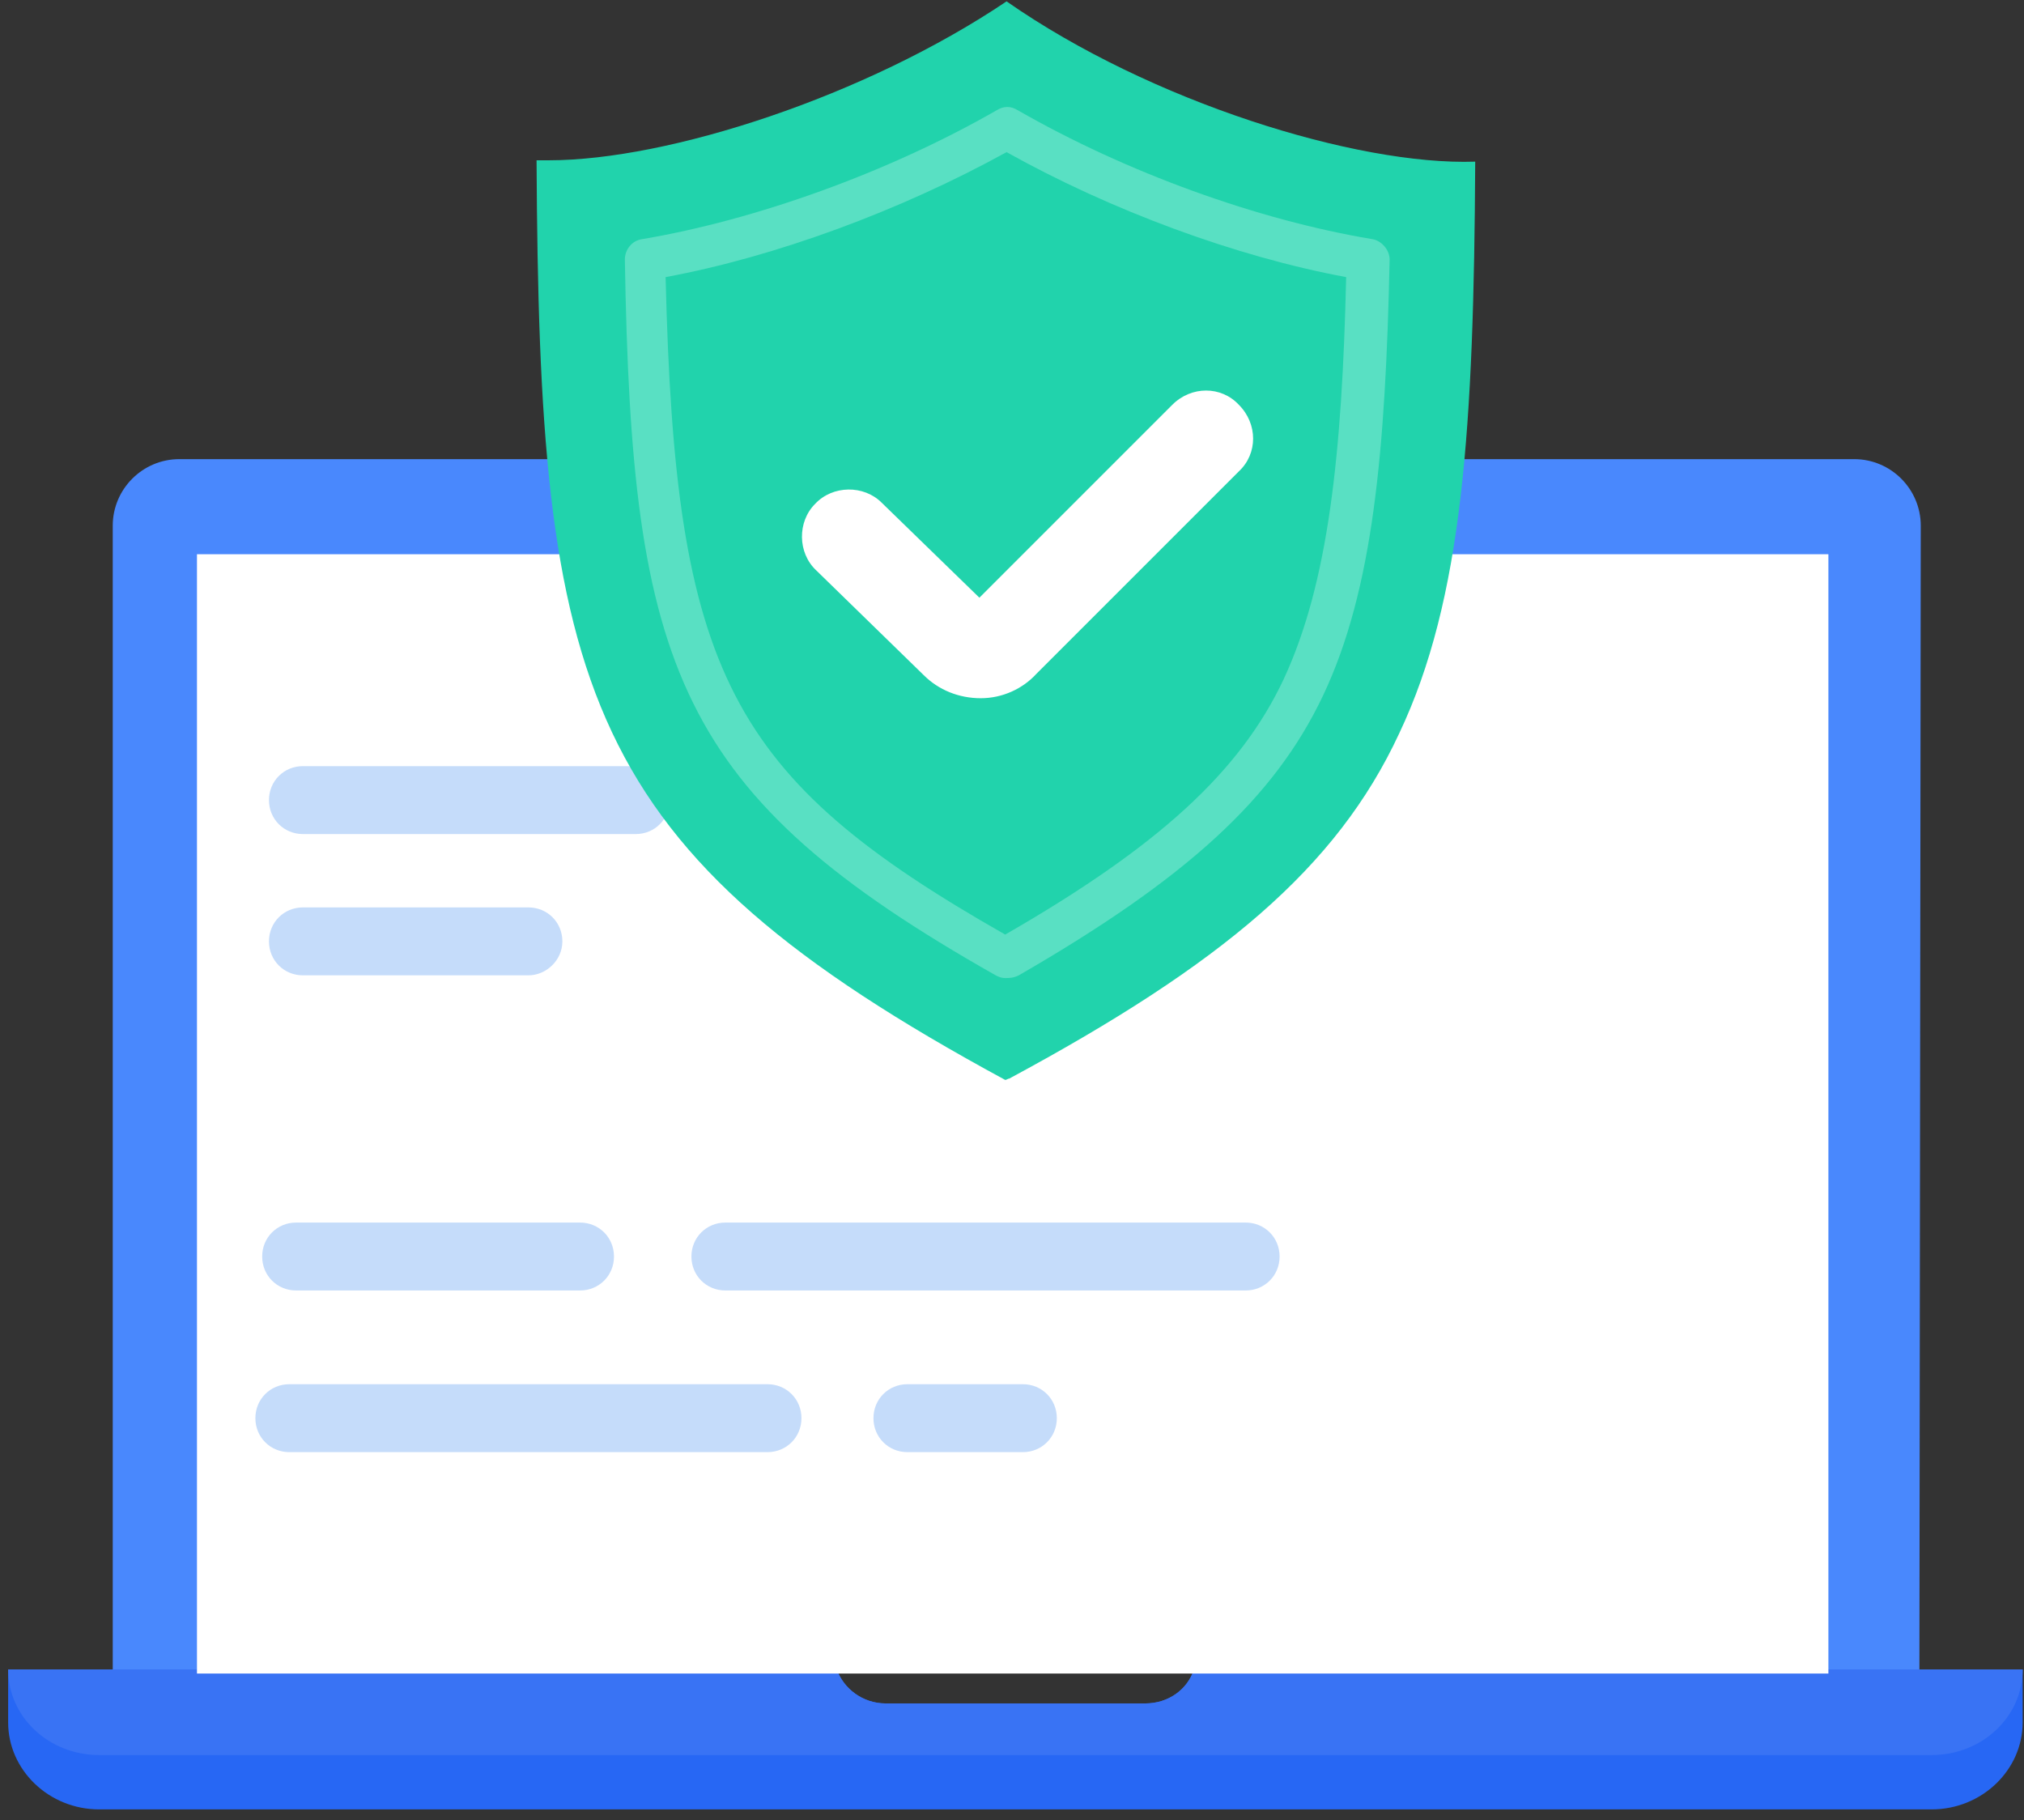 <svg width="149" height="134" viewBox="0 0 149 134" fill="none" xmlns="http://www.w3.org/2000/svg">
<rect x="0" y="0" width="149" height="134" fill="#333333" stroke="none"/>
<path d="M148.9 122.9V126.8C148.9 130.3 145.9 133.2 142.2 133.2H7.3C3.6 133.2 0.6 130.3 0.6 126.8V122.9H61.6C62.1 124.3 63.5 125.4 65.2 125.4H84.3C86 125.4 87.4 124.4 87.9 122.9H148.9Z" fill="#2767F4"/>
<path d="M148.9 122.9C148.9 126.4 145.9 129.2 142.2 129.2H7.3C3.6 129.2 0.6 126.4 0.6 122.9H61.6C62.1 124.3 63.5 125.4 65.2 125.4H84.3C86 125.4 87.4 124.4 87.9 122.9H148.9Z" fill="#3973F4"/>
<path d="M141.3 122.9H8.3V38.7C8.3 36 10.5 33.8 13.2 33.8H136.5C139.2 33.8 141.4 36 141.4 38.7L141.3 122.9Z" fill="#4988FD"/>
<path d="M108.2 123.2H14.5V40.8H134.6V123.2H122" fill="white"/>
<path d="M75.3 106.9H66.8C65.4 106.9 64.3 105.8 64.3 104.4C64.3 103 65.4 101.9 66.8 101.9H75.3C76.7 101.9 77.8 103 77.8 104.4C77.8 105.8 76.7 106.9 75.3 106.9Z" fill="#C5DCFA"/>
<path d="M56.5 106.9H21.3C19.9 106.9 18.8 105.8 18.8 104.4C18.8 103 19.9 101.9 21.3 101.9H56.5C57.9 101.9 59 103 59 104.4C59 105.8 57.9 106.9 56.5 106.9Z" fill="#C5DCFA"/>
<path d="M91.7 95H53.4C52 95 50.9 93.9 50.9 92.5C50.9 91.1 52 90 53.4 90H91.7C93.1 90 94.2 91.1 94.2 92.5C94.2 93.9 93.1 95 91.7 95Z" fill="#C5DCFA"/>
<path d="M42.7 95H21.8C20.4 95 19.3 93.9 19.3 92.5C19.3 91.1 20.4 90 21.8 90H42.7C44.1 90 45.2 91.1 45.2 92.5C45.2 93.9 44.1 95 42.7 95Z" fill="#C5DCFA"/>
<path d="M46.8 61.4H22.3C20.9 61.4 19.8 60.3 19.8 58.9C19.8 57.5 20.9 56.4 22.3 56.4H46.8C48.2 56.4 49.3 57.5 49.3 58.9C49.3 60.3 48.2 61.4 46.8 61.4Z" fill="#C5DCFA"/>
<path d="M38.9 71.8H22.3C20.9 71.8 19.8 70.7 19.8 69.3C19.8 67.9 20.9 66.8 22.3 66.8H38.9C40.3 66.8 41.4 67.9 41.4 69.3C41.4 70.7 40.2 71.8 38.9 71.8Z" fill="#C5DCFA"/>
<path d="M108.6 11.9C108.5 31.4 107.7 44.1 103 54C98.4 63.9 89.9 71 74.3 79.4C74.2 79.4 74.1 79.5 74 79.5C42.6 62.5 39.7 50.8 39.5 11.8C39.8 11.8 40.1 11.8 40.4 11.8C49.2 11.8 63.7 7.1 74.1 0.1C84.7 7.5 99.9 12.2 108.6 11.9Z" fill="#21D3AC"/>
<path d="M74 72C73.7 72 73.5 71.9 73.3 71.8C49.8 58.5 46.5 49.2 46 19.1C46 18.4 46.5 17.7 47.3 17.6C55.6 16.2 65.4 12.7 73.4 8.1C73.9 7.8 74.4 7.8 74.9 8.1C82.9 12.7 92.6 16.2 101 17.6C101.7 17.7 102.3 18.4 102.3 19.1C102 33.1 101.1 43.4 97.4 51.2C93.8 58.8 87.3 64.7 75 71.8C74.6 72 74.3 72 74 72ZM49 20.4C49.7 49.5 53.6 57.2 74 68.8C85.3 62.3 91.3 56.8 94.5 50C97.8 42.9 98.8 33.4 99.1 20.4C91 18.9 81.8 15.5 74.1 11.2C66.3 15.5 57.1 18.9 49 20.4Z" fill="#59E0C3"/>
<path d="M72.2 51.4C70.6 51.4 69.1 50.8 68 49.7L60.1 42C58.7 40.7 58.7 38.4 60 37.1C61.3 35.7 63.6 35.7 64.9 37L72.1 44L86.3 29.8C87.7 28.4 89.9 28.4 91.2 29.8C92.6 31.2 92.6 33.4 91.2 34.7L76.3 49.6C75.3 50.7 73.8 51.4 72.2 51.4ZM72.8 44.6C72.9 44.6 72.9 44.6 72.8 44.6V44.6Z" fill="white"/>
</svg>
